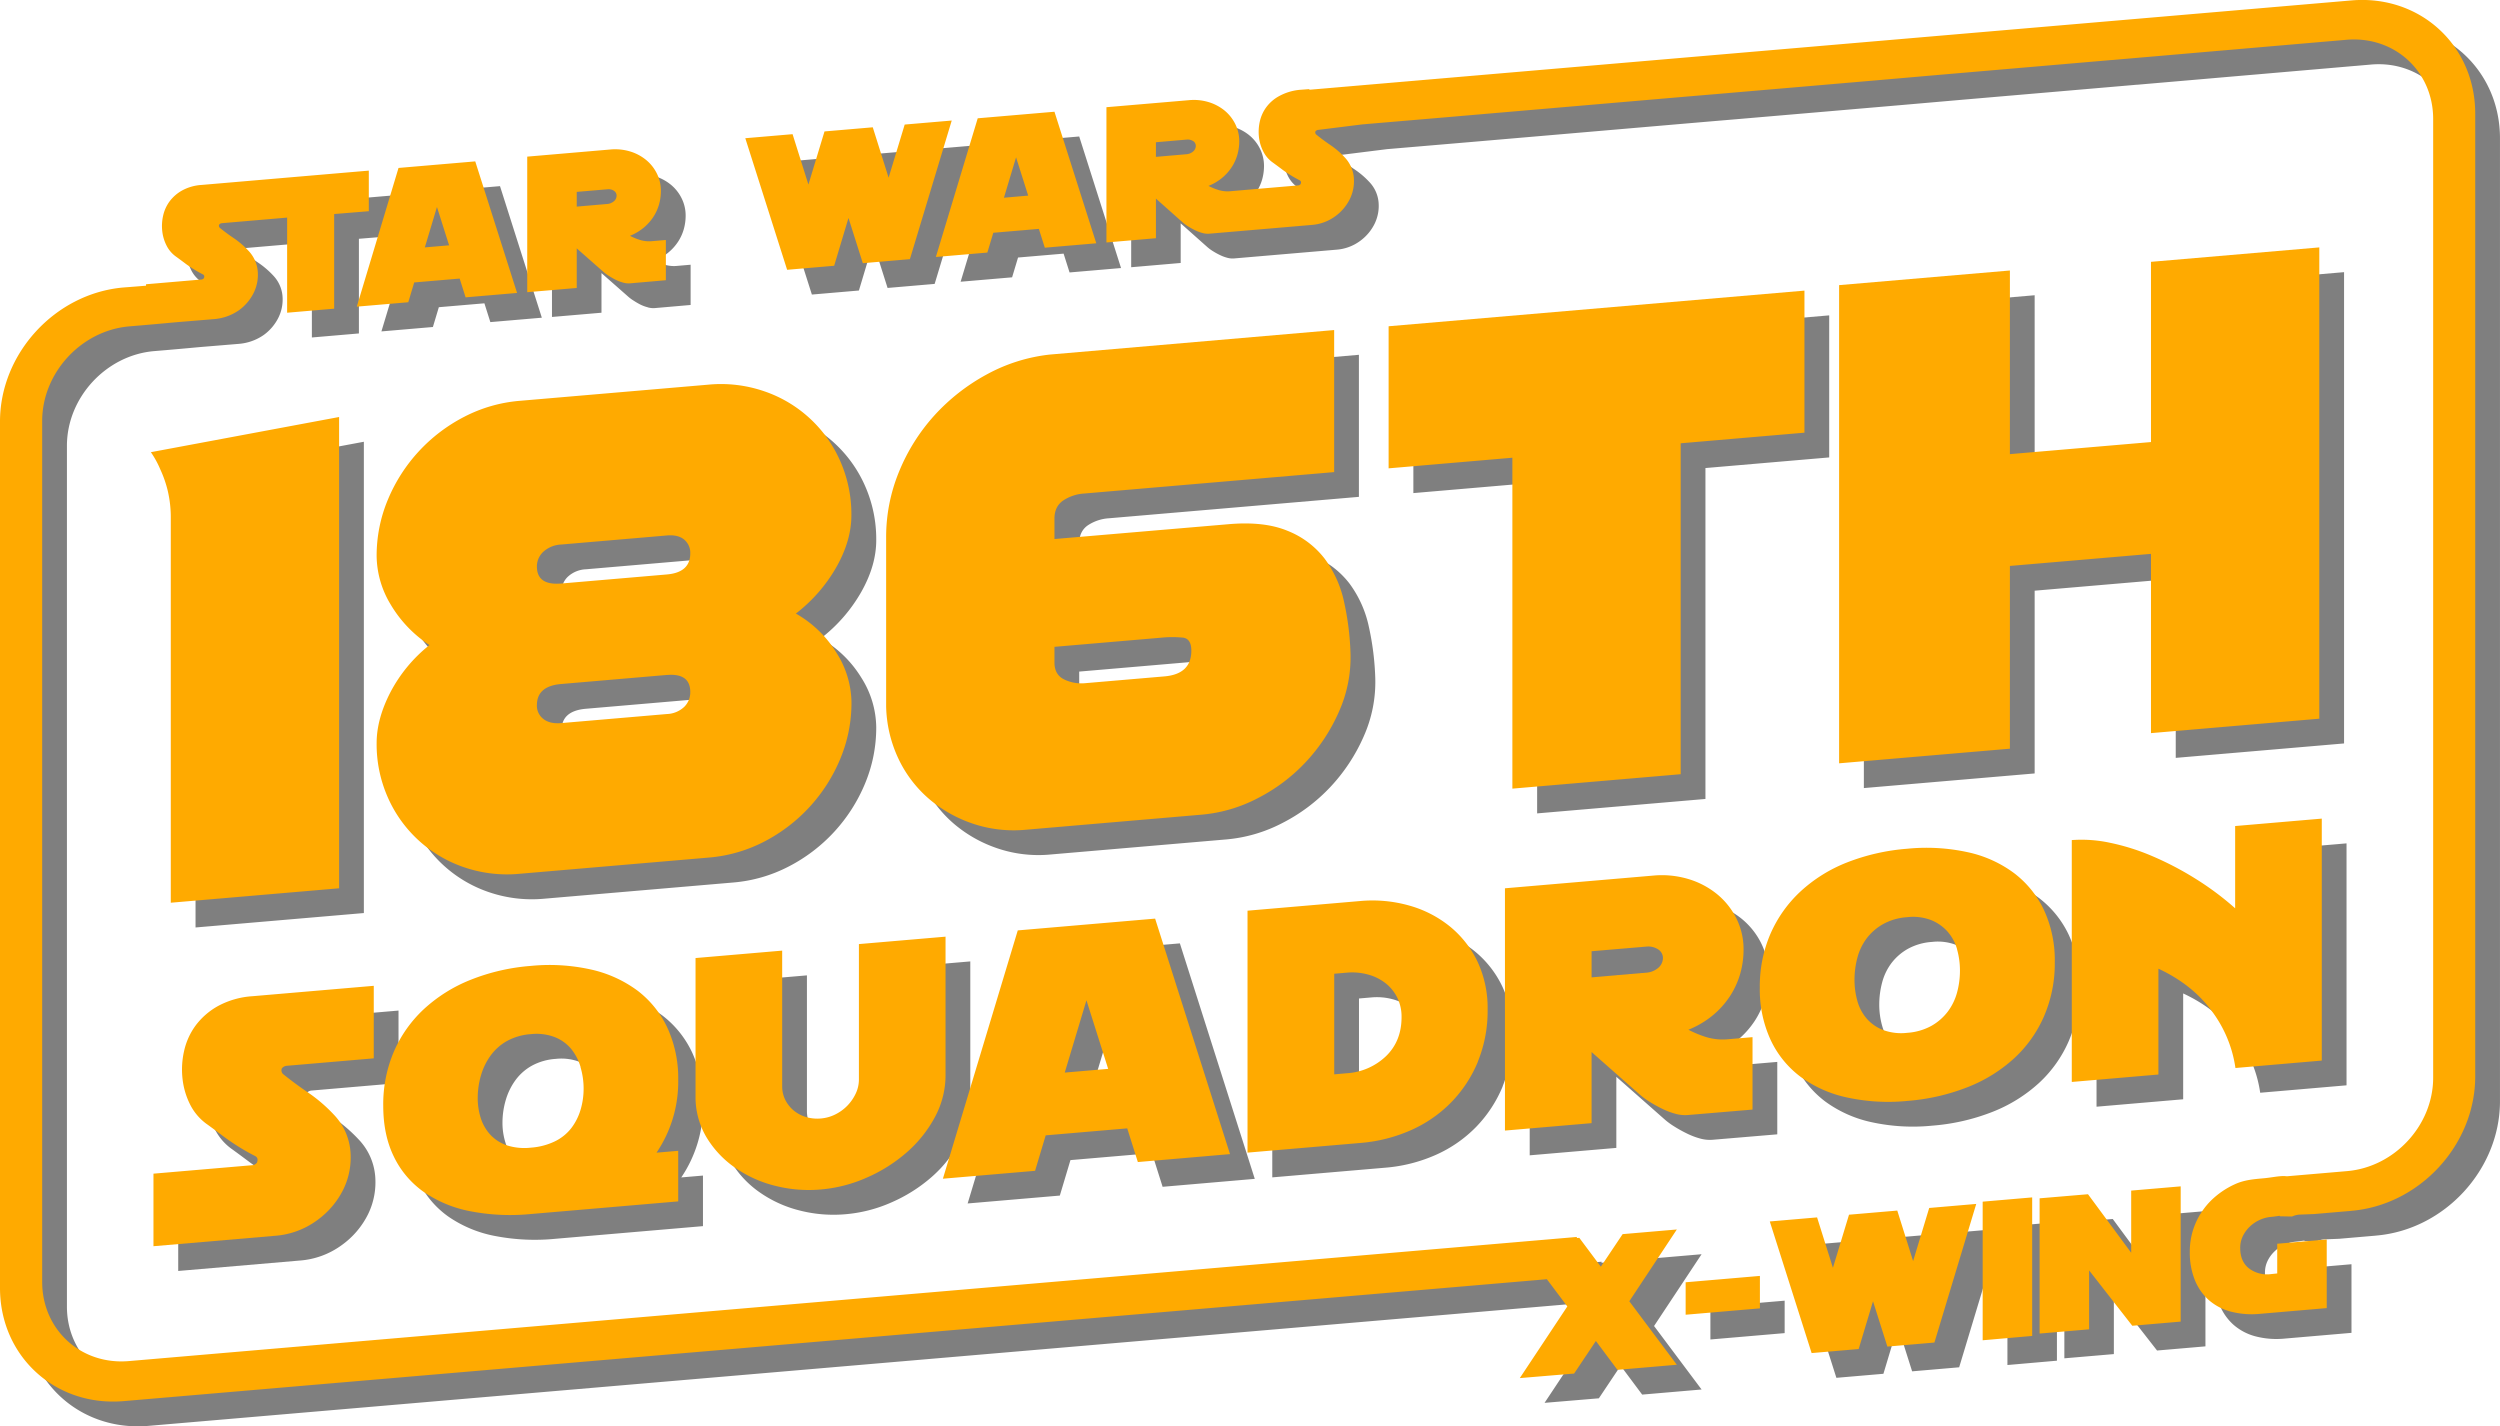 <svg xmlns="http://www.w3.org/2000/svg" viewBox="0 0 1010 576.24"><title>logo-color-shadow</title><g opacity="0.5"><path d="M-111,480.26V325.08a47.22,47.22,0,0,0-1.22-11.23,46,46,0,0,0-3-8.64,38.68,38.68,0,0,0-3.83-7L-43,284v190.4l-68,5.83ZM141.56,363.43A45.72,45.72,0,0,1,158,379.35a38.08,38.08,0,0,1,6,20,58.66,58.66,0,0,1-4.55,22.8,66.16,66.16,0,0,1-30.8,33.44,59.18,59.18,0,0,1-22.4,6.47l-76.3,6.54a53.61,53.61,0,0,1-22.4-2.63,51.81,51.81,0,0,1-30.8-28.16,53.07,53.07,0,0,1-4.55-22q0-9.79,5.6-20.61a59.74,59.74,0,0,1,15.75-19,50,50,0,0,1-15.75-16.5,38.56,38.56,0,0,1-5.6-19.47,58.61,58.61,0,0,1,4.55-22.79,66.17,66.17,0,0,1,30.8-33.44,59.18,59.18,0,0,1,22.4-6.47l76.3-6.54a53.61,53.61,0,0,1,22.4,2.63,51.68,51.68,0,0,1,30.8,28.15,53.1,53.1,0,0,1,4.55,22q0,10.16-6,20.82a63.08,63.08,0,0,1-16.45,18.9Zm-45.15-29.9c-1.63-1.37-4-1.93-7-1.67l-42.69,3.66a11.45,11.45,0,0,0-7.18,2.89,8,8,0,0,0-2.63,6q0,7.69,9.81,6.86l42.69-3.66q9.45-.81,9.46-8.51a6.93,6.93,0,0,0-2.46-5.57Zm-7,54.68-42.69,3.66q-9.81.84-9.81,8.54A6.68,6.68,0,0,0,39.54,406q2.63,2.06,7.18,1.66L89.41,404a10.74,10.74,0,0,0,7-2.88,8.22,8.22,0,0,0,2.46-6q0-7.69-9.46-6.89ZM360.9,403.13a72.07,72.07,0,0,1-13.42,20.33A70.43,70.43,0,0,1,328.13,438a60.14,60.14,0,0,1-22.5,6.64l-71.14,6.1a51.71,51.71,0,0,1-21.62-2.51,53.23,53.23,0,0,1-17.78-10.15,49,49,0,0,1-12.21-16.22,52.13,52.13,0,0,1-4.88-21V332.66A69.32,69.32,0,0,1,183.25,306a77.46,77.46,0,0,1,14.18-22.57,80,80,0,0,1,21-16.51,68.73,68.73,0,0,1,25.73-8.15L359,248.87v57.39l-101.07,8.66a17.29,17.29,0,0,0-8.42,2.83q-3.51,2.42-3.51,7.32v8.23l70.44-6q14.3-1.23,23.72,2.68a35.21,35.21,0,0,1,15,11.26A45,45,0,0,1,363,358.66a111.55,111.55,0,0,1,2.61,20.88,53.81,53.81,0,0,1-4.71,23.59Zm-63.1-30a42.74,42.74,0,0,0-8.4,0L246,376.85v6.3q0,4.91,3.85,6.84a16,16,0,0,0,8.75,1.53l31.85-2.73q10.85-.94,10.85-10.39,0-4.89-3.5-5.29ZM499,294.62V428.31l-68,5.83V300.45l-50,4.29v-57.4l168-14.4v57.39l-50,4.29ZM689,411.71V339.29l-57,4.88V418l-69,5.91V230.72l69-5.91V299l57-4.88V221.31l68-5.83v190.4l-68,5.83ZM-64,546.1a2.8,2.8,0,0,0-2.14,1.08,2.05,2.05,0,0,0,.71,2.44q5,4,10.1,7.44a62.41,62.41,0,0,1,10.27,8.86,24.35,24.35,0,0,1,6.62,14.54,29.43,29.43,0,0,1-2.77,15.42A33.76,33.76,0,0,1-52,608.6,32.74,32.74,0,0,1-69,614.8l-49,4.2V589.69l39.67-3.4a2.54,2.54,0,0,0,2.15-1.08c.47-1.23.24-2.1-.72-2.62a91,91,0,0,1-12.24-7.53q-4.92-3.69-7.59-5.6a21.76,21.76,0,0,1-6.53-7.84,30.4,30.4,0,0,1-3-10.29,33.59,33.59,0,0,1,.62-11.13A27.4,27.4,0,0,1-101,529.88,28.57,28.57,0,0,1-91.91,522,33.75,33.75,0,0,1-78,518l49-4.2V543.1l-35,3ZM94,600.89,34.39,606A84.67,84.67,0,0,1,10,604.87a49.3,49.3,0,0,1-18.79-7.79,37.18,37.18,0,0,1-12.09-14.27q-4.29-8.76-4.29-20.57a54.2,54.2,0,0,1,4.29-21.85A51.29,51.29,0,0,1-8.83,523.25,61.12,61.12,0,0,1,10,511.43a82.74,82.74,0,0,1,24.43-5.67,76.83,76.83,0,0,1,24.44,1.48,49.63,49.63,0,0,1,18.79,8.59A40.33,40.33,0,0,1,89.7,530.91,49,49,0,0,1,94,552a51,51,0,0,1-8.77,29.21l8.77-.75v20.41ZM54.57,546.64a21.06,21.06,0,0,0-3.76-7.28,16.4,16.4,0,0,0-6.62-4.81,20.68,20.68,0,0,0-9.67-1.23,23.42,23.42,0,0,0-9.75,2.81,20.62,20.62,0,0,0-6.63,5.94,25.87,25.87,0,0,0-3.85,8A32.55,32.55,0,0,0,13,559a26.71,26.71,0,0,0,1.25,8.31,18,18,0,0,0,3.85,6.65,16.36,16.36,0,0,0,6.63,4.27,23.23,23.23,0,0,0,9.75.95,26.68,26.68,0,0,0,9.67-2.53,18.79,18.79,0,0,0,6.62-5.31,23,23,0,0,0,3.76-7.4,29.62,29.62,0,0,0,1.25-8.6,30.25,30.25,0,0,0-1.25-8.67Zm143.12,20.23a50.92,50.92,0,0,1-11.32,14.18,62.37,62.37,0,0,1-16.09,10.19,57.74,57.74,0,0,1-18.6,4.83,55.26,55.26,0,0,1-18.78-1.54,48.65,48.65,0,0,1-16.17-7.42,40.1,40.1,0,0,1-11.42-12.31A31.67,31.67,0,0,1,101,558.36V502.58l35-3v54.74a12.23,12.23,0,0,0,1.26,5.57,13.35,13.35,0,0,0,3.42,4.3,13.91,13.91,0,0,0,5,2.63,16,16,0,0,0,6,.57,15.87,15.87,0,0,0,5.86-1.67,17.77,17.77,0,0,0,4.86-3.57,18.16,18.16,0,0,0,3.34-4.88,13.25,13.25,0,0,0,1.26-5.61V496.94l35-3V549.7a35.69,35.69,0,0,1-4.31,17.17Zm82,18.11-4.29-13.59-32.94,2.82-4.29,14.33-37.24,3.19,30.25-100.32,55.49-4.76,30.26,95.14L279.67,585Zm-20.76-65.34-8.77,29.21,17.54-1.5-8.77-27.71Zm158.17,24.75a51.84,51.84,0,0,1-10.83,16.5A52.49,52.49,0,0,1,390,572.13a62.69,62.69,0,0,1-20.49,5.16L324,581.19V483.45l45.47-3.9a54.5,54.5,0,0,1,19.77,1.8,45.62,45.62,0,0,1,16.47,8.43A41.25,41.25,0,0,1,416.9,504,44,44,0,0,1,421,523.47a54.07,54.07,0,0,1-3.94,20.92Zm-32.66-25.92a17.12,17.12,0,0,0-4.84-5.85,19.89,19.89,0,0,0-7.07-3.42,24.39,24.39,0,0,0-8.5-.71l-5,.43v40.64l5-.43a25.19,25.19,0,0,0,15.93-6.92q6.27-6.09,6.27-15.75a17.4,17.4,0,0,0-1.79-8Zm133.87,16.9,9.71-.83V563.8L501.89,566a14.56,14.56,0,0,1-4.95-.48,29.46,29.46,0,0,1-5.31-2,52.94,52.94,0,0,1-5.22-2.89,29.07,29.07,0,0,1-4.32-3.23L463,540.56v28.72l-35,3V474.4l59.89-5.13a37.26,37.26,0,0,1,14.21,1.39,33.51,33.51,0,0,1,11.6,6.11,29.93,29.93,0,0,1,7.83,9.85,28,28,0,0,1,2.87,12.61,35.78,35.78,0,0,1-1.34,9.65,33.5,33.5,0,0,1-4.14,9.08,34.77,34.77,0,0,1-7,7.8,37,37,0,0,1-9.8,5.78,42.55,42.55,0,0,0,7,2.91,22.94,22.94,0,0,0,9.17.92ZM489.76,499a7.33,7.33,0,0,0-4.56-1.05L463,499.83v10.56l22.2-1.9a8.39,8.39,0,0,0,4.47-1.73,5.35,5.35,0,0,0,2.15-4,4.12,4.12,0,0,0-2.06-3.76Zm156.07,27a50.26,50.26,0,0,1-12.08,17.06A60.69,60.69,0,0,1,615,554.71a84.33,84.33,0,0,1-24.43,5.59,78.35,78.35,0,0,1-24.43-1.4,49.15,49.15,0,0,1-18.8-8.41,39.46,39.46,0,0,1-12.08-15,48.65,48.65,0,0,1-4.3-20.93,53.53,53.53,0,0,1,4.3-21.76,51.55,51.55,0,0,1,12.08-17.06A60,60,0,0,1,566.09,464a84.65,84.65,0,0,1,24.43-5.58,78.35,78.35,0,0,1,24.43,1.4,48.38,48.38,0,0,1,18.8,8.5,40.39,40.39,0,0,1,12.08,15,48.35,48.35,0,0,1,4.3,21,53.54,53.54,0,0,1-4.3,21.67Zm-35.17-27A18.4,18.4,0,0,0,606.9,492a17.81,17.81,0,0,0-6.62-4.71,20.37,20.37,0,0,0-9.76-1.22,23.27,23.27,0,0,0-9.75,2.8,21.72,21.72,0,0,0-6.63,5.76,22.53,22.53,0,0,0-3.76,7.84,34.79,34.79,0,0,0-1.16,8.87,31.51,31.51,0,0,0,1.16,8.58,18.4,18.4,0,0,0,3.76,7.11,16.93,16.93,0,0,0,6.63,4.62,21.13,21.13,0,0,0,9.75,1.14,23.51,23.51,0,0,0,9.76-2.81,21.66,21.66,0,0,0,6.62-5.76,22.62,22.62,0,0,0,3.76-7.75,33.76,33.76,0,0,0,1.16-8.78,31.57,31.57,0,0,0-1.16-8.58ZM723.12,547a50.18,50.18,0,0,0-9.66-23.14Q705.6,513.23,692,506.88v42.76l-35,3V454.92A54.45,54.45,0,0,1,672.38,456a89.1,89.1,0,0,1,17.17,5.42,126.24,126.24,0,0,1,17.35,9.06,118,118,0,0,1,16.1,12V449.25l35-3V544l-34.88,3Z" transform="translate(190 -105.53)"/><path d="M770,604.71,755,606h0l-6.19.24A8.92,8.92,0,0,0,746,607h0l-5-.09v-.2c-1.25.18-2.48.36-3.4.44a13.87,13.87,0,0,0-4.75,1.26,14.36,14.36,0,0,0-4,2.74,13.44,13.44,0,0,0-2.8,3.89,10.7,10.7,0,0,0-1,4.69c0,3.6,1.16,6.33,3.5,8.2a12.08,12.08,0,0,0,8.9,2.34L740,630V618l20-1.72V644l-27,2.32a33.64,33.64,0,0,1-11.72-.89,21.88,21.88,0,0,1-8.94-4.69,21.5,21.5,0,0,1-5.66-8.16,29.6,29.6,0,0,1-2-11.25A28.76,28.76,0,0,1,707,609.75a29.21,29.21,0,0,1,6.4-9.34,33.61,33.61,0,0,1,9.54-6.47c3.64-1.67,7.28-2,11.52-2.38,3.17-.27,6.24-1,8.59-.89l.91.07,24.26-2.08C787.44,587,803,570.12,803,550.92V163.6c0-19.32-15.66-33.63-35-32l-.91.08-2.56.22-3.08.27h-.11l-8.3.72-13.57,1.17-13.31,1.15-4.22.37-3.78.32-9.62.83-10.24.89-13.82,1.19-7.42.64-3.56.31-.21,0-30.21,2.6-6.26.54-21.1,1.81-3.92.34-8.14.7-.94.08L577.84,148l-15.14,1.3-8,.69-6.75.58-25.67,2.2-9.2.79-11.85,1-8.41.72L414.75,162l-10.7.92-33.72,2.87L352.65,168a1.53,1.53,0,0,0-1.2.6,1.14,1.14,0,0,0,.4,1.36c1.86,1.51,3.75,2.9,5.64,4.17a33.59,33.59,0,0,1,5.75,4.95,13.63,13.63,0,0,1,3.7,8.13,16.47,16.47,0,0,1-1.55,8.62,18.92,18.92,0,0,1-6,7.11,18.36,18.36,0,0,1-9.54,3.47l-27.38,2.34-13.89,1.19a8,8,0,0,1-2.74-.26,16.14,16.14,0,0,1-2.95-1.1,28.12,28.12,0,0,1-2.9-1.6,16.64,16.64,0,0,1-2.4-1.79L287,195.77v16l-20,1.72V158.84L300.34,156a20.63,20.63,0,0,1,7.9.77,18.73,18.73,0,0,1,6.46,3.4,16.59,16.59,0,0,1,4.35,5.48,15.54,15.54,0,0,1,1.61,7,20.06,20.06,0,0,1-.75,5.37,18.49,18.49,0,0,1-2.31,5.06,19.6,19.6,0,0,1-3.9,4.34,20.68,20.68,0,0,1-5.46,3.21,23.45,23.45,0,0,0,3.91,1.62,12.61,12.61,0,0,0,5.1.52l5.41-.47,21.62-1.85a1.41,1.41,0,0,0,1.2-.6c.27-.69.13-1.18-.4-1.47a51.22,51.22,0,0,1-6.86-4.22c-1.83-1.38-3.25-2.42-4.25-3.14a12.06,12.06,0,0,1-3.65-4.39,16.93,16.93,0,0,1-1.71-5.76,19.12,19.12,0,0,1,.35-6.24,15.4,15.4,0,0,1,2.61-5.77,15.89,15.89,0,0,1,5.1-4.45,21.55,21.55,0,0,1,8.32-2.58l4-.3v.26l421-36.09c27.61-2.36,50,18.1,50,45.72v389c0,27.61-22.39,51.92-50,54.28ZM302,172.51a4.1,4.1,0,0,0-2.55-.59L287,173v5.9l12.4-1.07a4.7,4.7,0,0,0,2.5-1,3,3,0,0,0,1.2-2.25,2.28,2.28,0,0,0-1.15-2.1ZM239.69,208l-18.4,1.57-2.4,8-20.8,1.78L215,163.32l31-2.65,16.9,53.15-20.8,1.78-2.4-7.59Zm-9.2-28.91-4.9,16.32,9.8-.85-4.9-15.47Zm-61.9,42.8-5.8-18.3L157,222.9l-19,1.63-16.9-53.16,19.1-1.63,6.4,20.35,6.5-21.46,19.5-1.67,6.4,20.35,6.5-21.46,19-1.62-16.9,56-19,1.63ZM71.8,229.71a16.08,16.08,0,0,1-3-1.09A29.05,29.05,0,0,1,66,227a16,16,0,0,1-2.39-1.79L53,215.87v16l-20,1.71V178.81l33.54-2.88a20.94,20.94,0,0,1,8,.78A18.74,18.74,0,0,1,81,180.13a16.6,16.6,0,0,1,4.38,5.52A15.55,15.55,0,0,1,87,192.71a20.06,20.06,0,0,1-.75,5.41,18.47,18.47,0,0,1-2.32,5.08A19.59,19.59,0,0,1,80,207.56a20.94,20.94,0,0,1-5.49,3.24,23.55,23.55,0,0,0,3.92,1.63,12.83,12.83,0,0,0,5.14.52l5.44-.47v16.26L74.54,230a8.23,8.23,0,0,1-2.74-.27ZM68,192.57A4.1,4.1,0,0,0,65.4,192L53,193.05V199l12.4-1.07a4.7,4.7,0,0,0,2.5-1,3,3,0,0,0,1.2-2.25,2.28,2.28,0,0,0-1.15-2.1ZM5.69,228.07l-18.4,1.57-2.4,8-20.8,1.78L-19,183.38l31-2.65,16.9,53.15-20.8,1.78-2.4-7.59Zm-9.21-28.91-4.9,16.32,9.81-.84-4.91-15.48ZM-45,240.24l-19,1.63V203.44l-6.54.56-19.72,1.69a1.61,1.61,0,0,0-1.21.61,1.15,1.15,0,0,0,.4,1.37c1.88,1.52,3.77,2.92,5.69,4.19a35,35,0,0,1,5.78,5A13.7,13.7,0,0,1-75.88,225a16.57,16.57,0,0,1-1.55,8.68,19.1,19.1,0,0,1-6,7.16,20.34,20.34,0,0,1-10.1,3.61l-15.6,1.29c-11.83,1.1-18.61,1.64-18.61,1.64-19.45,1.67-35.22,18.79-35.22,38.24V633.41c0,19.33,15.67,33.65,35,32l585-50.15v.44l1-.08,8.7,11.65,8.8-13.15,21.9-1.88-19.2,29,19.2,25.65-24,2.06-8.7-11.66-8.8,13.16L434,672.28l19.2-28.95-8.26-11L-130,681.58c-27.62,2.37-50-18.1-50-45.71v-350c0-27.57,22.35-51.84,49.93-54.2,0,0,3.2-.23,9.07-.72v-.58l22.2-1.9a1.39,1.39,0,0,0,1.2-.61c.27-.68.13-1.17-.4-1.46a51.09,51.09,0,0,1-6.85-4.21c-1.83-1.38-3.25-2.42-4.25-3.14a12.15,12.15,0,0,1-3.65-4.39,16.8,16.8,0,0,1-1.7-5.75,18.79,18.79,0,0,1,.35-6.23,15.31,15.31,0,0,1,2.6-5.77,16.09,16.09,0,0,1,5.1-4.44,18.73,18.73,0,0,1,7.8-2.22l19.6-1.68,48-4.11v16.4L-45,202v38.22ZM531,644.11l-30,2.57V633.57L531,631v13.11Zm29.5-16.38,6.5-21.46,19.5-1.67L592.9,625l6.5-21.45,19-1.63-16.9,56-19,1.63-5.8-18.31-5.8,19.3-19,1.63L535,609l19.1-1.64,6.4,20.35ZM641,655.25,621,657V601l20-1.72v56Zm40-33.61V596.53l20-1.71v54.64l-19.55,1.68L664,628.77v23.81l-20,1.71V599.65L663.55,598,681,621.64Z" transform="translate(190 -105.53)" fill-rule="evenodd"/></g><path d="M-121,470.26V315.08a47.22,47.22,0,0,0-1.22-11.23,46,46,0,0,0-3-8.64,38.68,38.68,0,0,0-3.83-7L-53,274v190.4l-68,5.83ZM131.56,353.43A45.72,45.72,0,0,1,148,369.35a38.08,38.08,0,0,1,6,20,58.66,58.66,0,0,1-4.55,22.8,66.16,66.16,0,0,1-30.8,33.44A59.18,59.18,0,0,1,96.21,452l-76.3,6.54a53.61,53.61,0,0,1-22.4-2.63,51.81,51.81,0,0,1-30.8-28.16,53.07,53.07,0,0,1-4.55-22q0-9.79,5.6-20.61a59.74,59.74,0,0,1,15.75-19,50,50,0,0,1-15.75-16.5,38.56,38.56,0,0,1-5.6-19.47,58.61,58.61,0,0,1,4.55-22.79,66.17,66.17,0,0,1,30.8-33.44,59.18,59.18,0,0,1,22.4-6.47l76.3-6.54a53.61,53.61,0,0,1,22.4,2.63,51.68,51.68,0,0,1,30.8,28.15,53.1,53.1,0,0,1,4.55,22q0,10.16-6,20.82a63.08,63.08,0,0,1-16.45,18.9Zm-45.15-29.9c-1.63-1.37-4-1.93-7-1.67l-42.69,3.66a11.45,11.45,0,0,0-7.18,2.89,8,8,0,0,0-2.63,6q0,7.69,9.81,6.86l42.69-3.66q9.45-.81,9.46-8.51a6.93,6.93,0,0,0-2.46-5.57Zm-7,54.68-42.69,3.66q-9.81.84-9.81,8.54A6.68,6.68,0,0,0,29.54,396q2.63,2.06,7.18,1.66L79.41,394a10.74,10.74,0,0,0,7-2.88,8.22,8.22,0,0,0,2.46-6q0-7.69-9.46-6.89ZM350.9,393.13a72.07,72.07,0,0,1-13.42,20.33A70.43,70.43,0,0,1,318.13,428a60.14,60.14,0,0,1-22.5,6.64l-71.14,6.1a51.71,51.71,0,0,1-21.62-2.51,53.23,53.23,0,0,1-17.78-10.15,49,49,0,0,1-12.21-16.22,52.13,52.13,0,0,1-4.88-21V322.66A69.32,69.32,0,0,1,173.25,296a77.46,77.46,0,0,1,14.18-22.57,80,80,0,0,1,21-16.51,68.73,68.73,0,0,1,25.73-8.15L349,238.87v57.39l-101.07,8.66a17.29,17.29,0,0,0-8.42,2.83q-3.51,2.42-3.51,7.32v8.23l70.44-6q14.3-1.23,23.72,2.68a35.21,35.21,0,0,1,15,11.26A45,45,0,0,1,353,348.66a111.55,111.55,0,0,1,2.61,20.88,53.81,53.81,0,0,1-4.71,23.59Zm-63.1-30a42.74,42.74,0,0,0-8.4,0L236,366.85v6.3q0,4.91,3.85,6.84a16,16,0,0,0,8.75,1.53l31.85-2.73q10.85-.94,10.85-10.39,0-4.89-3.5-5.29ZM489,284.62V418.31l-68,5.83V290.45l-50,4.29v-57.4l168-14.4v57.39l-50,4.29ZM679,401.71V329.29l-57,4.88V408l-69,5.91V220.72l69-5.91V289l57-4.88V211.31l68-5.83v190.4l-68,5.83ZM-74,536.1a2.8,2.8,0,0,0-2.14,1.08,2.05,2.05,0,0,0,.71,2.44q5,4,10.1,7.44a62.41,62.41,0,0,1,10.27,8.86,24.35,24.35,0,0,1,6.62,14.54,29.43,29.43,0,0,1-2.77,15.42A33.76,33.76,0,0,1-62,598.6,32.74,32.74,0,0,1-79,604.8l-49,4.2V579.69l39.67-3.4a2.54,2.54,0,0,0,2.15-1.08c.47-1.23.24-2.1-.72-2.62a91,91,0,0,1-12.24-7.53q-4.92-3.69-7.59-5.6a21.76,21.76,0,0,1-6.53-7.84,30.4,30.4,0,0,1-3-10.29,33.59,33.59,0,0,1,.62-11.13A27.4,27.4,0,0,1-111,519.88a28.57,28.57,0,0,1,9.11-7.93A33.75,33.75,0,0,1-88,508l49-4.2V533.1l-35,3ZM84,590.89,24.39,596A84.67,84.67,0,0,1,0,594.87a49.3,49.3,0,0,1-18.79-7.79,37.18,37.18,0,0,1-12.09-14.27q-4.29-8.76-4.29-20.57a54.2,54.2,0,0,1,4.29-21.85,51.29,51.29,0,0,1,12.09-17.14A61.12,61.12,0,0,1,0,501.43a82.74,82.74,0,0,1,24.43-5.67,76.83,76.83,0,0,1,24.44,1.48,49.63,49.63,0,0,1,18.79,8.59A40.33,40.33,0,0,1,79.7,520.91,49,49,0,0,1,84,542a51,51,0,0,1-8.77,29.21l8.77-.75v20.41ZM44.57,536.64a21.06,21.06,0,0,0-3.76-7.28,16.4,16.4,0,0,0-6.62-4.81,20.68,20.68,0,0,0-9.67-1.23,23.42,23.42,0,0,0-9.75,2.81,20.62,20.62,0,0,0-6.63,5.94,25.87,25.87,0,0,0-3.85,8A32.55,32.55,0,0,0,3,549a26.71,26.71,0,0,0,1.25,8.31,18,18,0,0,0,3.85,6.65,16.36,16.36,0,0,0,6.63,4.27,23.23,23.23,0,0,0,9.75.95,26.68,26.68,0,0,0,9.67-2.53,18.79,18.79,0,0,0,6.62-5.31,23,23,0,0,0,3.76-7.4,29.62,29.62,0,0,0,1.25-8.6,30.25,30.25,0,0,0-1.25-8.67Zm143.12,20.23a50.92,50.92,0,0,1-11.32,14.18,62.37,62.37,0,0,1-16.09,10.19,57.74,57.74,0,0,1-18.6,4.83,55.26,55.26,0,0,1-18.78-1.54,48.65,48.65,0,0,1-16.17-7.42A40.1,40.1,0,0,1,95.31,564.8,31.67,31.67,0,0,1,91,548.36V492.58l35-3v54.74a12.23,12.23,0,0,0,1.26,5.57,13.35,13.35,0,0,0,3.42,4.3,13.91,13.91,0,0,0,5,2.63,16,16,0,0,0,6,.57,15.87,15.87,0,0,0,5.86-1.67,17.77,17.77,0,0,0,4.86-3.57,18.16,18.16,0,0,0,3.34-4.88,13.25,13.25,0,0,0,1.26-5.61V486.94l35-3V539.7a35.69,35.69,0,0,1-4.31,17.17Zm82,18.11-4.29-13.59-32.94,2.82-4.29,14.33-37.24,3.19,30.25-100.32,55.49-4.76,30.26,95.14L269.67,575Zm-20.76-65.34-8.77,29.21,17.54-1.5-8.77-27.71Zm158.17,24.75a51.84,51.84,0,0,1-10.83,16.5A52.49,52.49,0,0,1,380,562.13a62.69,62.69,0,0,1-20.49,5.16L314,571.19V473.45l45.47-3.9a54.5,54.5,0,0,1,19.77,1.8,45.62,45.62,0,0,1,16.47,8.43A41.25,41.25,0,0,1,406.9,494,44,44,0,0,1,411,513.47a54.07,54.07,0,0,1-3.94,20.92Zm-32.66-25.92a17.12,17.12,0,0,0-4.84-5.85,19.89,19.89,0,0,0-7.07-3.42,24.39,24.39,0,0,0-8.5-.71l-5,.43v40.64l5-.43a25.19,25.19,0,0,0,15.93-6.92q6.27-6.09,6.27-15.75a17.4,17.4,0,0,0-1.79-8Zm133.87,16.9,9.71-.83V553.8L491.89,556a14.56,14.56,0,0,1-4.95-.48,29.46,29.46,0,0,1-5.31-2,52.94,52.94,0,0,1-5.22-2.89,29.07,29.07,0,0,1-4.32-3.23L453,530.56v28.72l-35,3V464.4l59.89-5.13a37.26,37.26,0,0,1,14.21,1.39,33.51,33.51,0,0,1,11.6,6.11,29.93,29.93,0,0,1,7.83,9.85,28,28,0,0,1,2.87,12.61,35.78,35.78,0,0,1-1.34,9.65,33.5,33.5,0,0,1-4.14,9.08,34.77,34.77,0,0,1-7,7.8,37,37,0,0,1-9.8,5.78,42.55,42.55,0,0,0,7,2.91,22.94,22.94,0,0,0,9.17.92ZM479.76,489a7.33,7.33,0,0,0-4.56-1.05L453,489.83v10.56l22.2-1.9a8.39,8.39,0,0,0,4.47-1.73,5.35,5.35,0,0,0,2.15-4,4.12,4.12,0,0,0-2.06-3.76Zm156.07,27a50.26,50.26,0,0,1-12.08,17.06A60.69,60.69,0,0,1,605,544.71a84.33,84.33,0,0,1-24.43,5.59,78.35,78.35,0,0,1-24.43-1.4,49.15,49.15,0,0,1-18.8-8.41,39.46,39.46,0,0,1-12.08-15,48.65,48.65,0,0,1-4.3-20.93,53.53,53.53,0,0,1,4.3-21.76,51.55,51.55,0,0,1,12.08-17.06A60,60,0,0,1,556.09,454a84.65,84.65,0,0,1,24.43-5.58,78.35,78.35,0,0,1,24.43,1.4,48.38,48.38,0,0,1,18.8,8.5,40.39,40.39,0,0,1,12.08,15,48.35,48.35,0,0,1,4.3,21,53.54,53.54,0,0,1-4.3,21.67Zm-35.17-27A18.4,18.4,0,0,0,596.9,482a17.81,17.81,0,0,0-6.62-4.71,20.37,20.37,0,0,0-9.76-1.22,23.27,23.27,0,0,0-9.75,2.8,21.72,21.72,0,0,0-6.63,5.76,22.53,22.53,0,0,0-3.76,7.84,34.79,34.79,0,0,0-1.16,8.87,31.51,31.51,0,0,0,1.16,8.58,18.4,18.4,0,0,0,3.76,7.11,16.93,16.93,0,0,0,6.63,4.62,21.13,21.13,0,0,0,9.75,1.14,23.51,23.51,0,0,0,9.76-2.81,21.66,21.66,0,0,0,6.62-5.76,22.62,22.62,0,0,0,3.76-7.75,33.76,33.76,0,0,0,1.16-8.78,31.57,31.57,0,0,0-1.16-8.58ZM713.12,537a50.18,50.18,0,0,0-9.66-23.14Q695.6,503.23,682,496.88v42.76l-35,3V444.92A54.45,54.45,0,0,1,662.38,446a89.1,89.1,0,0,1,17.17,5.42,126.24,126.24,0,0,1,17.35,9.06,118,118,0,0,1,16.1,12V439.25l35-3V534l-34.88,3Z" transform="translate(190 -105.53)" fill="#fa0"/><path d="M760,594.71,745,596h0l-6.19.24A8.92,8.92,0,0,0,736,597h0l-5-.09v-.2c-1.25.18-2.48.36-3.4.44a13.87,13.87,0,0,0-4.75,1.26,14.36,14.36,0,0,0-4,2.74,13.44,13.44,0,0,0-2.8,3.89,10.7,10.7,0,0,0-1,4.69c0,3.6,1.16,6.33,3.5,8.2a12.08,12.08,0,0,0,8.9,2.34L730,620V608l20-1.72V634l-27,2.32a33.64,33.64,0,0,1-11.72-.89,21.88,21.88,0,0,1-8.94-4.69,21.5,21.5,0,0,1-5.66-8.16,29.6,29.6,0,0,1-2-11.25A28.76,28.76,0,0,1,697,599.75a29.21,29.21,0,0,1,6.4-9.34,33.61,33.61,0,0,1,9.54-6.47c3.64-1.67,7.28-2,11.52-2.38,3.17-.27,6.24-1,8.59-.89l.91.07,24.26-2.08C777.44,577,793,560.12,793,540.92V153.6c0-19.32-15.66-33.63-35-32l-.91.08-2.56.22-3.08.27h-.11l-8.3.72-13.57,1.17-13.31,1.15-4.22.37-3.78.32-9.62.83-10.24.89-13.82,1.19-7.42.64-3.56.31-.21,0-30.21,2.6-6.26.54-21.1,1.81-3.92.34-8.14.7-.94.08L567.84,138l-15.14,1.3-8,.69-6.75.58-25.67,2.2-9.2.79-11.85,1-8.41.72L404.75,152l-10.7.92-33.72,2.87L342.65,158a1.53,1.53,0,0,0-1.2.6,1.14,1.14,0,0,0,.4,1.36c1.86,1.51,3.75,2.9,5.64,4.17a33.59,33.59,0,0,1,5.75,4.95,13.63,13.63,0,0,1,3.7,8.13,16.47,16.47,0,0,1-1.55,8.62,18.92,18.92,0,0,1-6,7.11,18.36,18.36,0,0,1-9.54,3.47l-27.38,2.34-13.89,1.19a8,8,0,0,1-2.74-.26,16.14,16.14,0,0,1-2.95-1.1,28.12,28.12,0,0,1-2.9-1.6,16.64,16.64,0,0,1-2.4-1.79L277,185.77v16l-20,1.72V148.84L290.34,146a20.63,20.63,0,0,1,7.9.77,18.73,18.73,0,0,1,6.46,3.4,16.59,16.59,0,0,1,4.35,5.48,15.54,15.54,0,0,1,1.61,7,20.06,20.06,0,0,1-.75,5.37,18.49,18.49,0,0,1-2.31,5.06,19.6,19.6,0,0,1-3.9,4.34,20.68,20.68,0,0,1-5.46,3.21,23.45,23.45,0,0,0,3.91,1.62,12.61,12.61,0,0,0,5.1.52l5.41-.47,21.62-1.85a1.41,1.41,0,0,0,1.2-.6c.27-.69.13-1.18-.4-1.47a51.22,51.22,0,0,1-6.86-4.22c-1.83-1.38-3.25-2.42-4.25-3.14a12.06,12.06,0,0,1-3.65-4.39,16.93,16.93,0,0,1-1.71-5.76,19.12,19.12,0,0,1,.35-6.24,15.4,15.4,0,0,1,2.61-5.77,15.89,15.89,0,0,1,5.1-4.45,21.55,21.55,0,0,1,8.32-2.58l4-.3v.26l421-36.09c27.61-2.36,50,18.1,50,45.72v389c0,27.61-22.39,51.92-50,54.28ZM292,162.51a4.1,4.1,0,0,0-2.55-.59L277,163v5.9l12.4-1.07a4.7,4.7,0,0,0,2.5-1,3,3,0,0,0,1.2-2.25,2.28,2.28,0,0,0-1.15-2.1ZM229.69,198l-18.4,1.57-2.4,8-20.8,1.78L205,153.32l31-2.65,16.9,53.15-20.8,1.78-2.4-7.59Zm-9.2-28.91-4.9,16.32,9.8-.85-4.9-15.47Zm-61.9,42.8-5.8-18.3L147,212.9l-19,1.63-16.9-53.16,19.1-1.63,6.4,20.35,6.5-21.46,19.5-1.67,6.4,20.35,6.5-21.46,19-1.62-16.9,56-19,1.63ZM61.8,219.71a16.08,16.08,0,0,1-2.95-1.09A29.05,29.05,0,0,1,56,217a16,16,0,0,1-2.39-1.79L43,205.87v16l-20,1.71V168.81l33.54-2.88a20.94,20.94,0,0,1,8,.78A18.74,18.74,0,0,1,71,170.13a16.6,16.6,0,0,1,4.38,5.52A15.55,15.55,0,0,1,77,182.71a20.06,20.06,0,0,1-.75,5.41,18.47,18.47,0,0,1-2.32,5.08A19.59,19.59,0,0,1,70,197.56a20.94,20.94,0,0,1-5.49,3.24,23.55,23.55,0,0,0,3.92,1.63,12.83,12.83,0,0,0,5.14.52l5.44-.47v16.26L64.54,220a8.23,8.23,0,0,1-2.74-.27ZM58,182.57A4.1,4.1,0,0,0,55.4,182L43,183.05V189l12.4-1.07a4.7,4.7,0,0,0,2.5-1,3,3,0,0,0,1.2-2.25,2.28,2.28,0,0,0-1.15-2.1Zm-62.26,35.5-18.4,1.57-2.4,8-20.8,1.78L-29,173.38l31-2.65,16.9,53.15-20.8,1.78-2.4-7.59Zm-9.21-28.91-4.9,16.32,9.81-.84-4.91-15.48ZM-55,230.24l-19,1.63V193.44l-6.54.56-19.72,1.69a1.61,1.61,0,0,0-1.21.61,1.15,1.15,0,0,0,.4,1.37c1.88,1.52,3.77,2.92,5.69,4.19a35,35,0,0,1,5.78,5A13.7,13.7,0,0,1-85.88,215a16.57,16.57,0,0,1-1.55,8.68,19.1,19.1,0,0,1-6,7.16,20.34,20.34,0,0,1-10.1,3.61l-15.6,1.29c-11.83,1.1-18.61,1.64-18.61,1.64-19.45,1.67-35.22,18.79-35.22,38.24V623.41c0,19.33,15.67,33.65,35,32l585-50.15v.44l1-.08,8.7,11.65,8.8-13.15,21.9-1.88-19.2,29,19.2,25.65-24,2.06-8.7-11.66-8.8,13.16L424,662.28l19.2-28.95-8.26-11L-140,671.58c-27.62,2.37-50-18.1-50-45.71v-350c0-27.57,22.35-51.84,49.93-54.2,0,0,3.2-.23,9.07-.72v-.58l22.2-1.9a1.39,1.39,0,0,0,1.2-.61c.27-.68.13-1.17-.4-1.46a51.09,51.09,0,0,1-6.85-4.21c-1.83-1.38-3.25-2.42-4.25-3.14a12.15,12.15,0,0,1-3.65-4.39,16.8,16.8,0,0,1-1.7-5.75,18.79,18.79,0,0,1,.35-6.23,15.31,15.31,0,0,1,2.6-5.77,16.09,16.09,0,0,1,5.1-4.44,18.73,18.73,0,0,1,7.8-2.22l19.6-1.68,48-4.11v16.4L-55,192v38.22ZM521,634.11l-30,2.57V623.57L521,621v13.11Zm29.5-16.38,6.5-21.46,19.5-1.67L582.9,615l6.5-21.45,19-1.63-16.9,56-19,1.63-5.8-18.31-5.8,19.3-19,1.63L525,599l19.1-1.64,6.4,20.35ZM631,645.25,611,647V591l20-1.72v56Zm40-33.61V586.53l20-1.71v54.64l-19.55,1.68L654,618.77v23.81l-20,1.71V589.65L653.55,588,671,611.64Z" transform="translate(190 -105.53)" fill="#fa0" fill-rule="evenodd"/></svg>